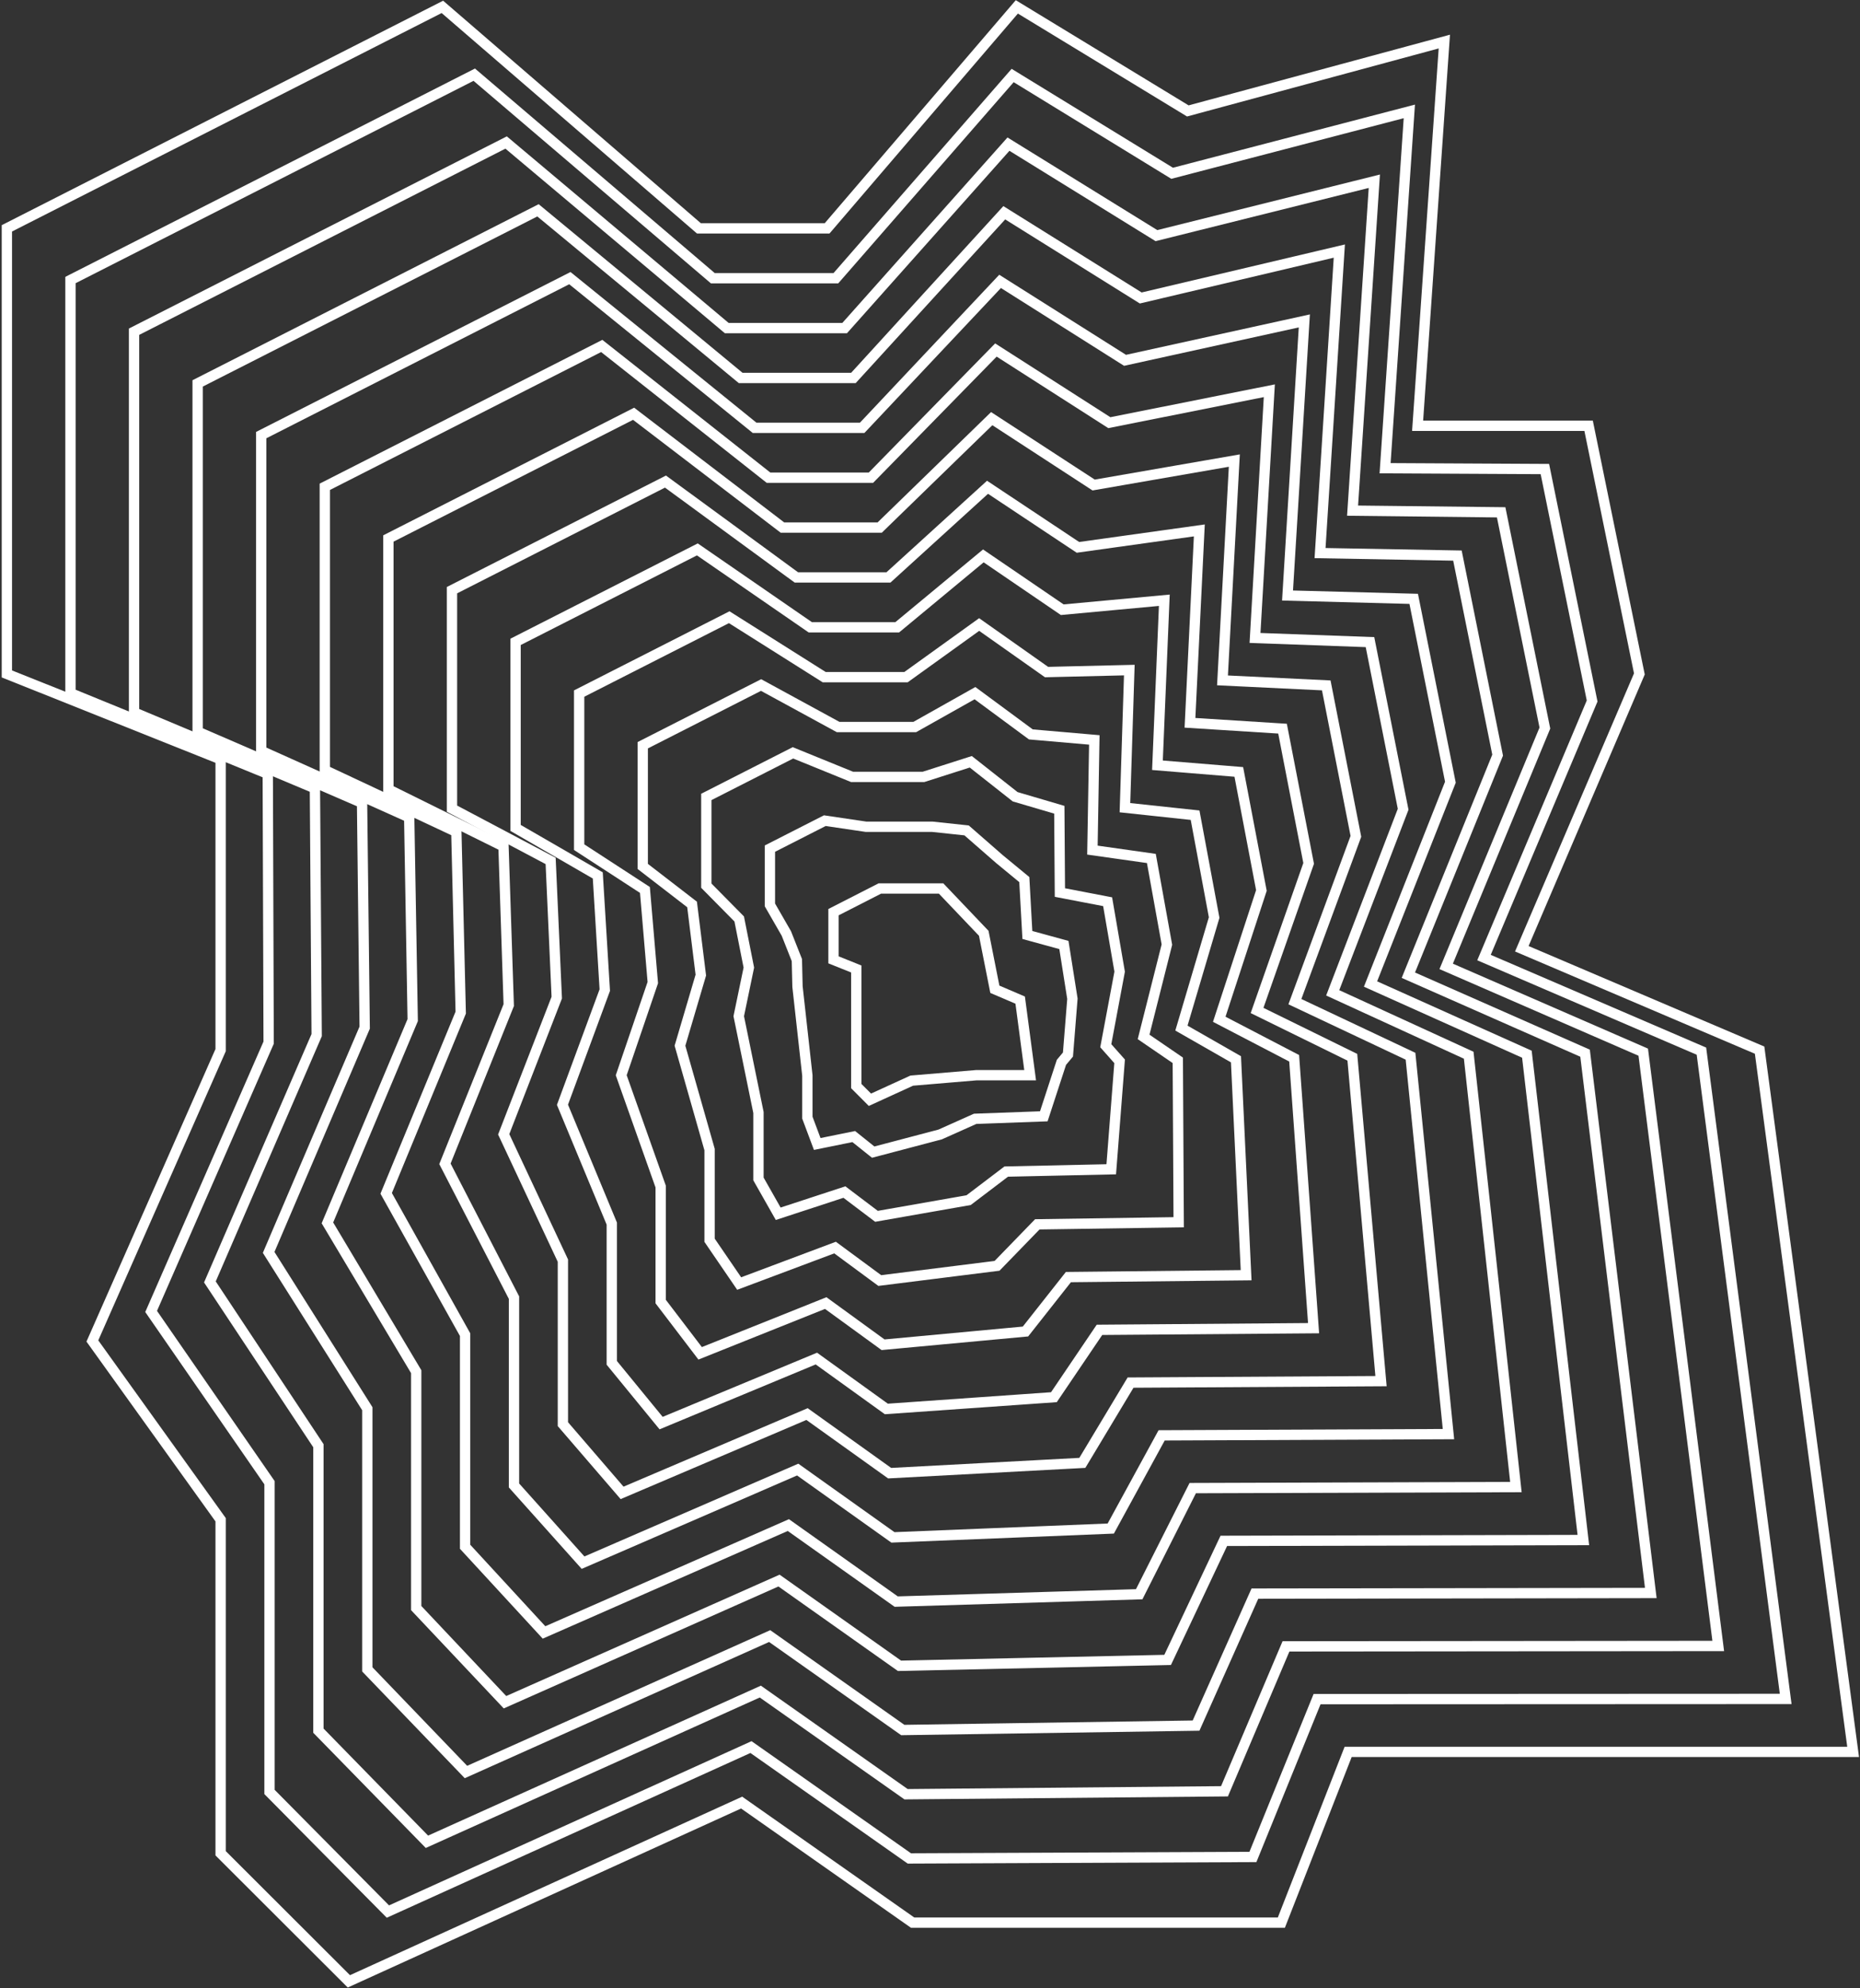 <svg width="541" height="578" viewBox="0 0 541 578" fill="none" xmlns="http://www.w3.org/2000/svg">
<rect x="0" y="0" width="541" height="578" fill="#333333" stroke="none"/>
<path d="M128.673 2L203.278 66.389H240.58L295.757 2L345.493 32.255L420.098 12.085L412.327 123.796H462.064L476.829 195.943L442.635 275.847L511.8 305.327L539 509.355H392.122L372.693 559.004H265.449L215.712 524.094L101.473 576.071L64.171 538.834V441.862L26.868 389.886L64.171 305.327V220.768L2 195.943V66.389L128.673 2Z" stroke="white" stroke-width="3"/>
<path d="M242.432 265.21L255.924 258.32H273.72L286.135 271.353L289.363 287.624L296.73 290.779L299.627 312.612H283.983L265.194 314.189L253.027 319.752L249.054 315.767V305.39V281.73L242.432 279.074V265.21Z" stroke="white" stroke-width="3"/>
<path d="M137.943 21.717L207.328 80.888H243.13L294.539 21.953L340.927 50.382L409.918 32.389L402.868 136.133L449.346 136.376L463.087 203.813L431.635 278.41L494.878 305.622L519.383 493.955L383.081 494.016L364.424 539.907L264.493 540.335L218.43 507.957L112.826 555.782L78.392 521.011V431.099L43.959 381.301L78.138 303.144L77.883 224.988L20.495 201.539V81.418L137.943 21.717Z" stroke="white" stroke-width="3"/>
<path d="M147.212 41.434L211.377 95.387H245.679L293.322 41.907L336.361 68.51L399.737 52.694L393.41 148.471L436.628 148.956L449.344 211.683L420.634 280.974L477.955 305.918L499.767 478.557L374.04 478.678L356.155 520.811L263.538 521.666L221.147 491.821L124.178 535.494L92.614 503.188V420.337L61.051 372.717L92.105 300.962L91.596 229.208L38.989 207.136V96.447L147.212 41.434Z" stroke="white" stroke-width="3"/>
<path d="M156.482 61.151L215.427 109.886H248.228L292.104 61.859L331.796 86.636L389.556 72.999L383.951 160.808L423.91 161.536L435.602 219.552L409.634 283.536L461.032 306.213L480.15 463.157L364.999 463.339L347.886 501.713L262.582 502.997L223.865 475.683L135.53 515.206L106.836 485.365V409.574L78.142 364.132L106.072 298.78L105.308 233.428L57.484 212.732V111.476L156.482 61.151Z" stroke="white" stroke-width="3"/>
<path d="M165.751 80.867L219.477 124.384H250.777L290.886 81.812L327.23 104.764L379.376 93.303L374.492 173.145L411.192 174.115L421.86 227.422L398.633 286.099L444.11 306.508L460.533 447.758L355.958 448.001L339.617 482.616L261.627 484.328L226.582 459.546L146.883 494.917L121.058 467.541V398.811L95.233 355.547L120.039 296.597L119.02 237.648L75.979 218.329V126.505L165.751 80.867Z" stroke="white" stroke-width="3"/>
<path d="M175.021 100.585L223.526 138.884H253.326L289.669 101.766L322.663 122.891L369.195 113.608L365.033 185.482L398.474 186.695L408.118 235.292L387.632 288.663L427.187 306.804L440.917 432.36L346.917 432.663L331.347 463.52L260.671 465.659L229.3 443.41L158.235 474.629L135.28 449.719V388.048L112.324 346.963L134.006 294.415L132.733 241.868L94.474 223.925V141.534L175.021 100.585Z" stroke="white" stroke-width="3"/>
<path d="M184.291 120.302L227.576 153.382H255.875L288.451 121.719L318.097 141.018L359.014 133.912L355.575 197.819L385.756 199.275L394.375 243.162L376.632 291.226L410.264 307.099L421.3 416.961L337.876 417.324L323.078 444.423L259.715 446.99L232.017 427.273L169.587 454.341L149.501 431.895V377.285L129.415 338.378L147.973 292.233L146.445 246.088L112.969 229.522V156.563L184.291 120.302Z" stroke="white" stroke-width="3"/>
<path d="M193.56 140.018L231.626 167.881H258.424L287.233 141.672L313.531 159.145L348.834 154.216L346.116 210.156L373.038 211.855L380.633 251.031L365.631 293.789L393.341 307.394L401.683 401.561L328.835 401.986L314.809 425.326L258.76 428.321L234.735 411.136L180.94 434.052L163.723 414.072V366.522L146.506 329.793L161.94 290.05L160.157 250.308L131.463 235.118V171.591L193.56 140.018Z" stroke="white" stroke-width="3"/>
<path d="M202.83 159.735L235.675 182.38H260.974L286.016 161.625L308.965 177.272L338.653 174.521L336.657 222.493L360.32 224.434L366.89 258.901L354.63 296.351L376.419 307.69L382.067 386.162L319.794 386.647L306.54 406.229L257.804 409.651L237.452 394.998L192.292 413.763L177.945 396.249V355.759L163.598 321.208L175.907 287.868L173.87 254.528L149.958 240.714V186.62L202.83 159.735Z" stroke="white" stroke-width="3"/>
<path d="M212.099 179.452L239.725 196.879H263.523L284.798 181.579L304.399 195.4L328.472 194.826L327.198 234.831L347.602 237.015L353.148 266.771L343.63 298.915L359.496 307.985L362.45 370.763L310.753 371.309L298.271 387.132L256.849 390.983L240.17 378.862L203.644 393.475L192.167 378.426V344.996L180.689 312.624L189.874 285.686L187.582 258.748L168.453 246.311V201.649L212.099 179.452Z" stroke="white" stroke-width="3"/>
<path d="M221.369 199.169L243.775 211.378H266.072L283.58 201.532L299.833 213.527L318.292 215.13L317.74 247.168L334.884 249.594L339.406 274.641L332.629 301.478L342.573 308.281L342.833 355.364L301.712 355.971L290.002 368.035L255.893 372.314L242.888 362.725L214.997 373.187L206.388 360.603V334.233L197.78 304.039L203.842 283.504L201.295 262.968L186.948 251.907V216.678L221.369 199.169Z" stroke="white" stroke-width="3"/>
<path d="M230.639 218.885L247.824 225.876H268.621L282.363 221.485L295.267 231.653L308.111 235.434L308.281 259.505L322.166 262.174L325.663 282.51L321.628 304.041L325.651 308.576L323.217 339.965L292.671 340.632L281.732 348.938L254.938 353.644L245.605 346.588L226.349 352.898L220.61 342.779V323.47L214.871 295.454L217.809 281.321L215.007 267.188L205.442 257.503V231.707L230.639 218.885Z" stroke="white" stroke-width="3"/>
<path d="M239.908 238.603L251.874 240.376H271.17L281.145 241.438L290.701 249.781L297.93 255.739L298.822 271.842L309.448 274.754L311.921 290.381L310.628 306.604L308.728 308.872L303.6 324.566L283.63 325.294L273.463 329.841L253.982 334.976L248.323 330.451L237.701 332.61L234.832 324.956V312.708L231.962 286.87L231.776 279.139L228.72 271.408L223.937 263.1V246.736L239.908 238.603Z" stroke="white" stroke-width="3"/>
</svg>
